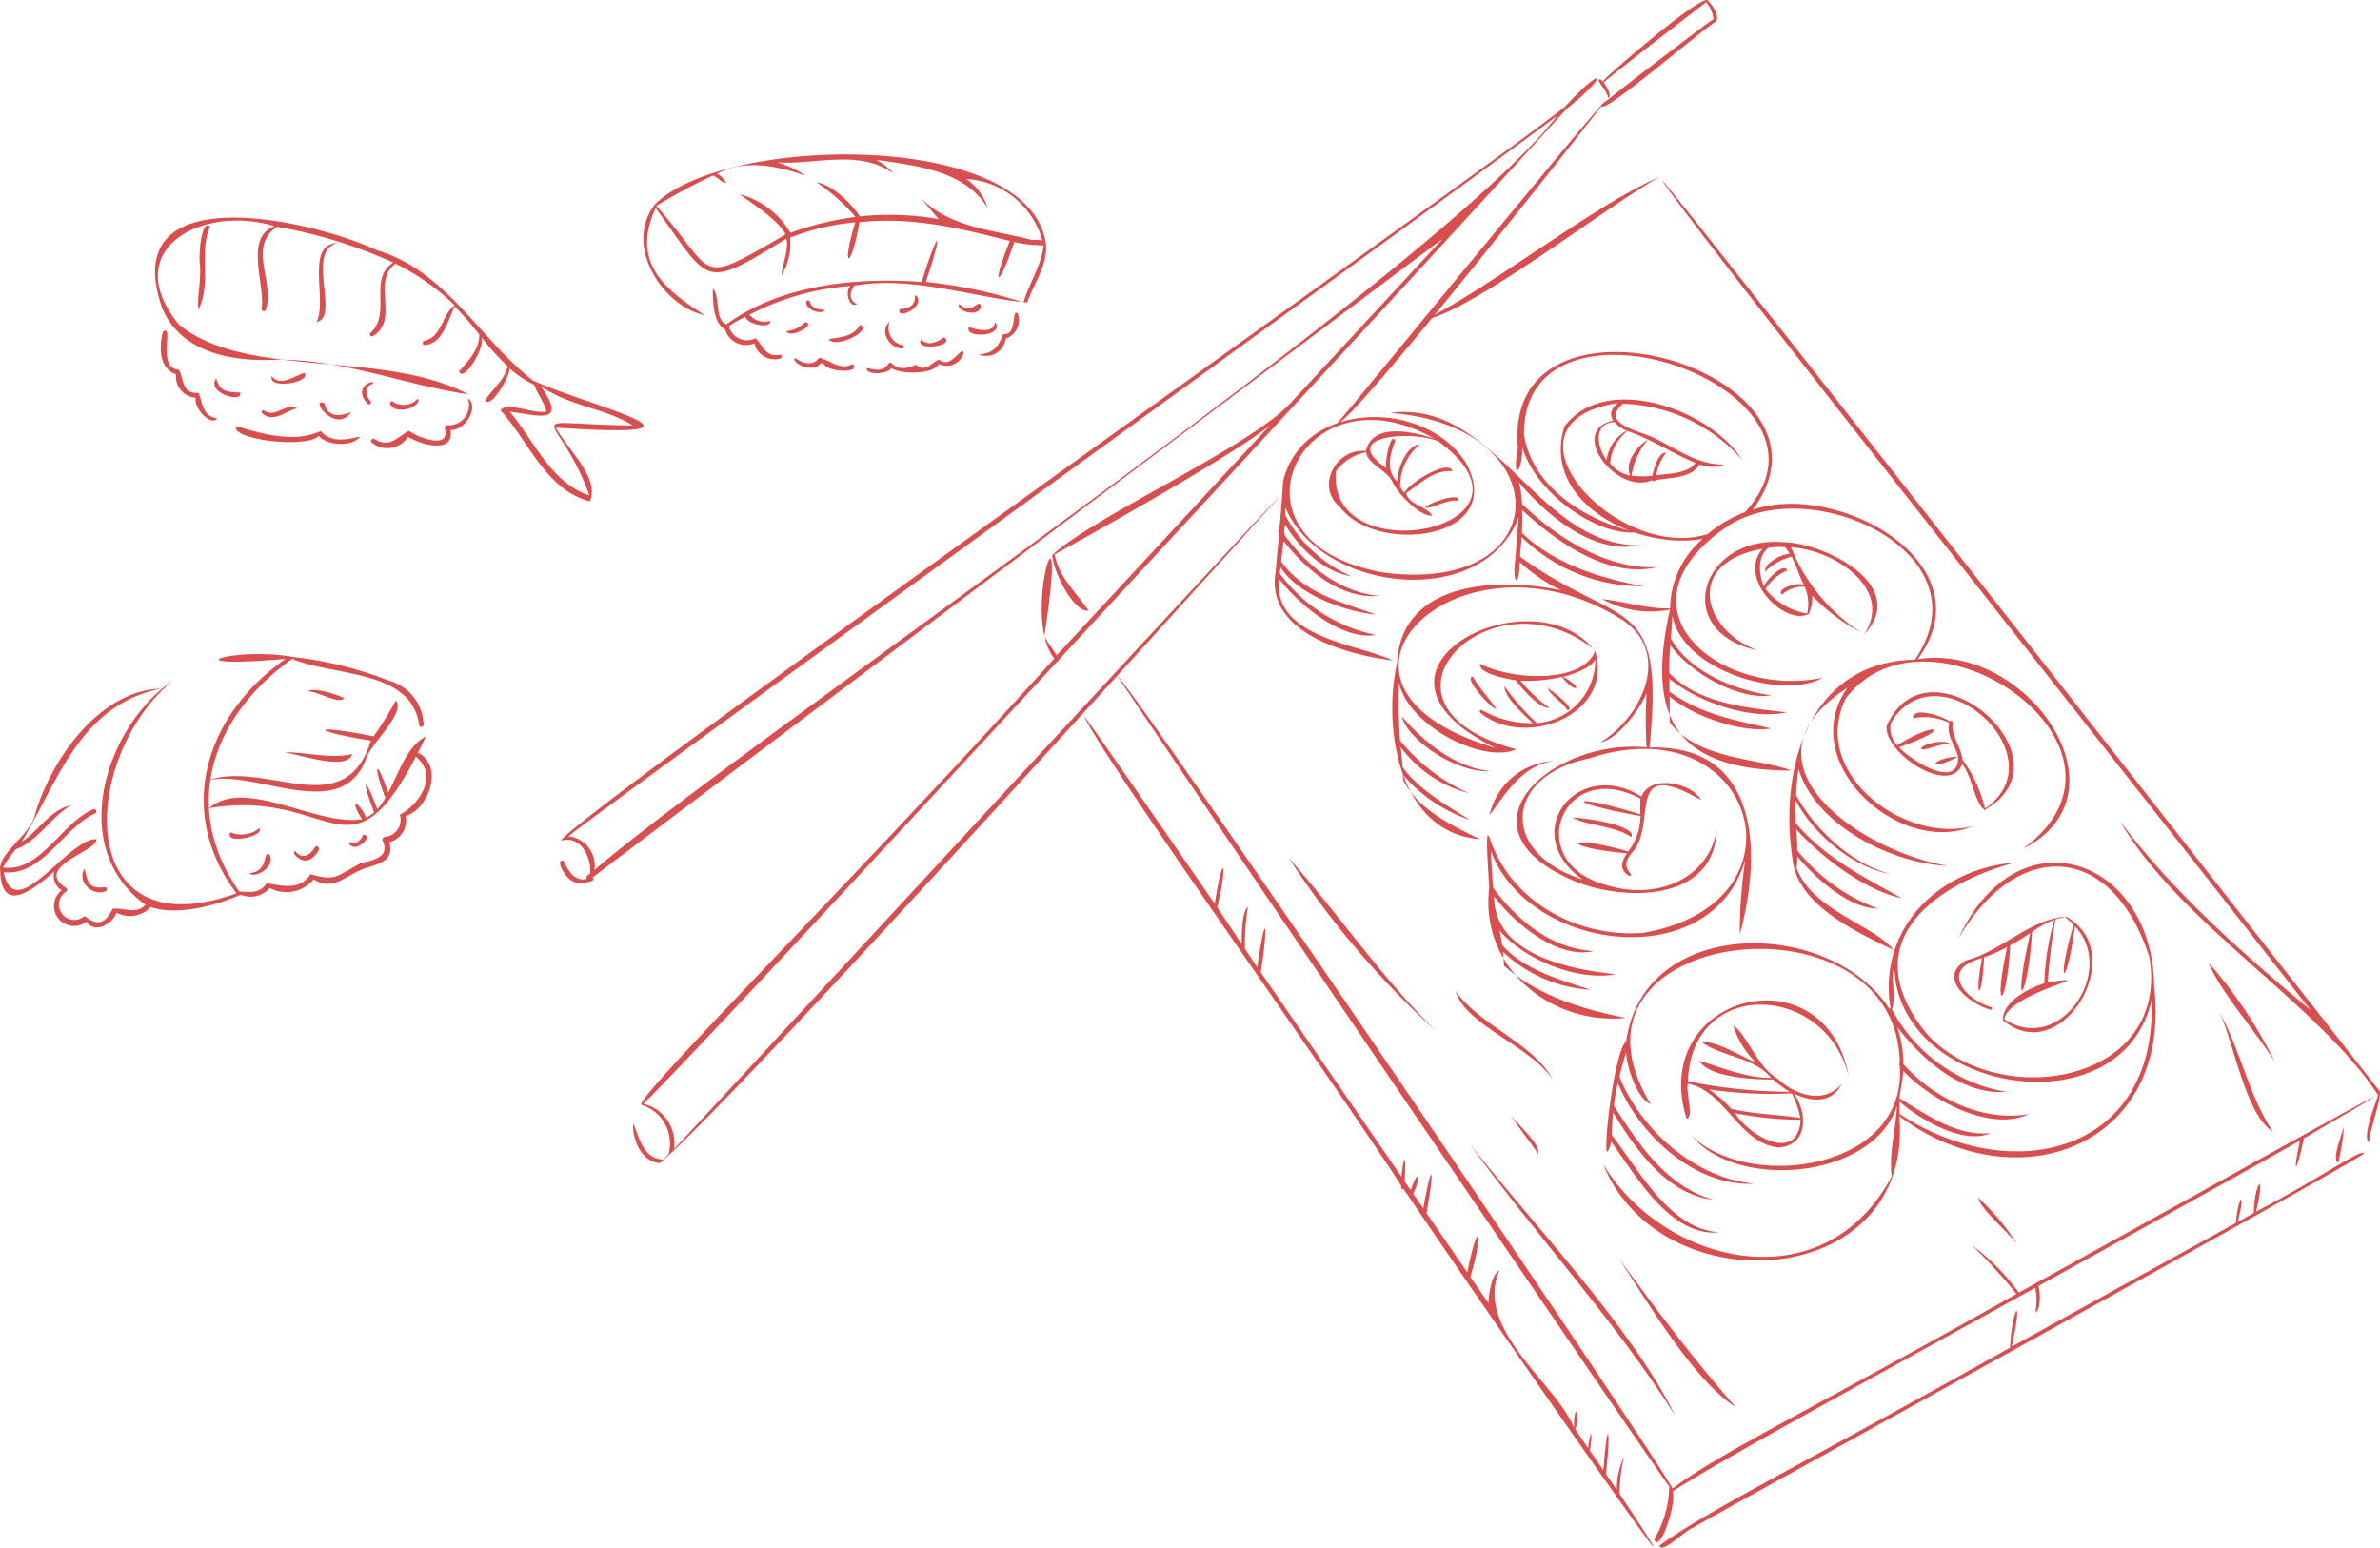 <svg xmlns="http://www.w3.org/2000/svg" width="716.3" height="465.747" viewBox="0 0 716.3 465.747">
  <g id="Layer_2" data-name="Layer 2" transform="translate(0.019 -0.052)">
    <g id="OBJECTS" transform="translate(-0.019 0.052)">
      <path id="Path_13490" data-name="Path 13490" d="M138.5,117.117c2.218-.333-.222-7.764.333-10.536,11.091,1.848,15.527,18.078,27.283,19.15,8.983-.518,8.836-10.24,4.732-16.155,5.139,2.44,11.35,3.105,14.344-3.031-5.028,6.211-13.863,3.7-19.372-1.553-5.989-3.327-9.353-13.531-13.272-15.934a25.879,25.879,0,0,0,6.765,11.091c-4.621-1.885-12.311-6.8-16.082-5.952,6.4,4.436,15.49,4.325,20.7,10.61-7.394,0-14.566-2.958-21.59-5.176,2.551,4.843,15.749,5.73,22.181,5.656a31.125,31.125,0,0,0,4.991,3.7,154.527,154.527,0,0,1-30.647-3.179c1.146-31.5,41.812-29.575,48.5-1.109C180.532,65.914,126.816,79.667,138.5,117.117Zm14.788-1.627a104.627,104.627,0,0,0,19.52,1.922c-.85,13.2-15.527,4.88-19.668-1.922Zm-7.837-7.172a128.465,128.465,0,0,0,24.7,1.146,30.017,30.017,0,0,1,2.588,7.394c-6.913-1.035-13.974-1.109-20.814-2.736a38.189,38.189,0,0,0-6.617-5.8Z" transform="translate(369.119 219.59)" fill="#d94e4e"/>
      <path id="Path_13491" data-name="Path 13491" d="M162.476,87.986C172.9,85.361,181.368,75.9,192.052,74.825c-.3.481-1.811.333-2.477.739a156.352,156.352,0,0,0-2.366,18.965c18.263-2.662-11.756,3.031-13.087,11.091,16.858,11.091,33.938-14.788,21.257-27.949-2.588,19.668-5.841,17.967-.407-.444-.554-.961-2.44-1.811-2.551-2.588,20.111,10.388-.85,46.359-18.743,31.276,0-5.287,6.913-9.279,12.5-11.091a75.862,75.862,0,0,1,3.031-19.15,28.763,28.763,0,0,0-6.728,3.7c-1.294,21.109-6.285,25.583-.555.333a67.483,67.483,0,0,1-6.026,3.7c-1.109,20-5.324,20.259-.887.481a47.472,47.472,0,0,1-6.987,3.142c-.555,13.346-3.105,13.124-.592.222-12.791,3.216-5.471,12.274,2.81,14.788a.407.407,0,0,1-.333.739C163.807,101.036,153.789,93.346,162.476,87.986Z" transform="translate(429.097 201.105)" fill="#d94e4e"/>
      <path id="Path_13492" data-name="Path 13492" d="M130.5,161.1c17.523,43.18,93.717,37.856,89.1-14.492,35.564,26.581,82.256,8.947,76.711-39h0c-.333-38.374-40.925-53.568-58.966-14.344C255.012,62.8,283.626,63.985,294.864,98.7c6.433,38.078-45.546,46.692-66.988,23.106-22.625-27.727,3.105-45.324,26.618-51.535-23.069,1.848-41.516,20-37.524,43.956h-.37C198.56,86.8,142.663,86.278,137.413,124.06c-4.288,3.7-8.207,44.585-4.51,30.241,7.653,10.5,17.856,28.651,32.57,27.283C150.5,180.549,141.48,163.1,133.051,152.23c0-2.218.259-4.473.444-6.691,6.8,11.091,16.266,24.7,30.13,26.211-14.011-3.993-22.366-16.562-29.908-28.281a62.161,62.161,0,0,1,1.183-6.876c6.4,15.675,23.4,31.387,41.147,30.315-17.634-1.516-34.122-15.934-40.666-32.2.628-2.514,1.294-4.991,2-7.394.222,5.139,3.7,14.381,7.394,15.638-32.5-53.531,74.456-65.509,74.973-12.274a.518.518,0,0,0,0,.739c2.292,31.387-45.028,37.856-62.515,21.22,13.789,16.451,54.6,12.754,61.664-9.094-.259,6.95-2.514,14.159-1.553,21.146C196.859,203.137,148.763,191.27,130.5,161.1Zm89.169-15.194v-3.7c6.4,5.656,19.594,13.124,27.394,9.5-10.462,1-19.224-5.656-27.394-10.462.259-2.773,1.072-5.545,1.072-8.318,8.8,9.242,26.507,18.485,37.893,13.05-13.937,2.44-28.725-4.732-37.819-15.083A33.977,33.977,0,0,0,219,119.808c7.616,9.871,19.557,20.481,32.755,19.483a48.245,48.245,0,0,1-34.381-24.843c1.442-3.7-.518-8.947.739-13.013.592,38.3,68.467,49.686,77.413,10.277,1.7,46.285-42.33,56.378-75.861,34.2Z" transform="translate(352.015 189.319)" fill="#d94e4e"/>
      <path id="Path_13493" data-name="Path 13493" d="M124.024,57.731c-1.959,9.242,1.22,8.244,1.331-.333,4.067,13.9,22.4,26.655,34.27,25.583-14.788-3.4-31.054-13.087-33.79-29.316C125.281,4.829,226.65,39.358,192.38,76.881A39.484,39.484,0,0,0,181.1,83.5c-27.616,8.651-65.768-33.531-27.024-39.446-2.366,1.959-2.44,3.7-1.368,5.287-14.011,3.031,1.146,22.625,11.645,17.93.222.407.924.407,1,0,3.993-.776,11.091-.518,13.235-4.7,2.218.628,5.878,1.22,7.394,0-8.91,0-14.788-5.434-22.477-8.651-4.362-1.738-14.492-4.1-7.837-9.649a49.945,49.945,0,0,1,35.786,16.858c-9.427-15.12-41.147-26.544-53.457-9.982-7.1,22.958,22.181,37.3,41.627,33.79a27.985,27.985,0,0,0-9.8,20.924c-6.58.259-15.342-2.4-20.444-2.773a30.278,30.278,0,0,0,20.37,3.142c-7.394,33.272,2.292,48.319,36.6,48.466-9.316-3.7-28.466-3.253-36.673-14.6v-7.727c7.394,6.285,22.44,11.091,30.536,9.612-11.091-2.44-21.257-4.362-30.61-11.091v-3.882c8.947,7.394,25.065,12.533,35.268,10.13-11.978-1.368-26.4-2.588-35.305-11.83a78.873,78.873,0,0,1,.3-8.355c6.285,8.614,20.814,16.6,30.352,15.083-11.091-1.627-24.547-7.061-30.2-17.154.185-2.292.37-4.584.481-6.876,3.105,17.043,33.679,25.4,45.213,18.743-31.165,6.359-63.772-21-29.353-45.1,24.7-17.486,79.446,7.135,57.117,39.668-32.976.592-41.294,34.529-36.525,61.923,2.847,12.68,19.224,20.111,30.093,25.435-5.619-7.394-24.658-11.978-29.169-24.732a20.74,20.74,0,0,0,.222-3.4c5.841,6.913,15.638,15.6,24.252,15.675a55.9,55.9,0,0,1-24.289-17.56,40.276,40.276,0,0,0-.333-6.322c8.022,8.8,20.961,18.484,31.793,20.74-11.46-6.322-23.4-12.385-31.9-22.662,0-2.255-.185-4.473,0-6.728,5.545,10.5,17.634,20.37,28.836,22.181-11.941-2.847-23.143-13.568-28.725-23.808a70.243,70.243,0,0,1,.739-7.874c5.324,17.634,29.169,28.614,44.88,29.169-26.1-4.325-65.213-30.943-30.167-53.605-15.823,22.181,15.6,51.2,37.967,41.553-20.518,5.73-49.575-15.786-38.448-38.374,25.176-32.9,94.678,15.157,53.2,45.361,33.272-16.636,1.294-62.441-31.609-57.117,21.368-28.8-24.215-53.864-49.649-44.954C226.1,34.33,118.886,3.535,124.024,57.731ZM156.742,52.7v-.3c7.394,2.477,13.568,6.765,20.7,9.686-2.292,3.327-8.318,3.179-11.793,3.7a14.493,14.493,0,0,1,2.958-6.728c-2.144-.481-3.7,4.658-4.141,6.876a27.614,27.614,0,0,1-6.285,0,22.182,22.182,0,0,1,4.954-10.869c-3.364,2-7.024,6.839-5.361,10.832a9.944,9.944,0,0,1-5.989-3.7,13.346,13.346,0,0,1,4.954-9.5Zm-3.7-2.921a11.646,11.646,0,0,0,3.7,2.625,11.571,11.571,0,0,0-6.026,8.8c-2.884-3.771-4.178-11.017,2.255-11.423Z" transform="translate(332.834 77.235)" fill="#d94e4e"/>
      <path id="Path_13494" data-name="Path 13494" d="M140.8,62c-9.908,1.035-15.49,11.091-19.557,16.34A20.888,20.888,0,0,1,140.8,62Z" transform="translate(327.042 167.016)" fill="#d94e4e"/>
      <path id="Path_13495" data-name="Path 13495" d="M154.636,76.837c-16.747-6.174-22.181-26.4,1.442-30.573-7.727,8.762,6.617,23.327,13.937,19.594a12.791,12.791,0,0,0,1.035-5.471,55.453,55.453,0,0,0,14.788,11.091,54.381,54.381,0,0,1-21.183-25.693c13.679.924,31.017,12.939,21.923,26.322C200.663,57.317,174.71,44.452,162.4,44.267,137.3,42.2,128.462,71.291,154.636,76.837Zm3.475-30.906a28.911,28.911,0,0,1,4.7-.222,19.329,19.329,0,0,1,1.479,2.07c-2.7,0-7.948,3.142-7.394,5.361a16.377,16.377,0,0,1,7.948-4.51c1.442,2.736,2.255,5.767,3.7,8.5-1.811-1-8.614,1.146-6.617,2.958a9.131,9.131,0,0,1,6.839-2.4,12.977,12.977,0,0,1,.739,8.059A19.926,19.926,0,0,1,157,58.352a13.716,13.716,0,0,1,6.47-5.545c-.665-2.662-6.248,2.662-6.95,4.732-1.775-3.623-1.885-9.575,1.516-11.682Z" transform="translate(374.386 118.907)" fill="#d94e4e"/>
      <path id="Path_13496" data-name="Path 13496" d="M106.288,54.4c-.333,4.954-.628,9.871-1.183,14.788-.518,0-.37.628,0,1-.37,3.7-.776,7.727-1.072,11.571-3.142,18.189,21.109,24.843,35.231,26.618-9.464-4.806-36.3-6.691-34.122-24.437,6.507,8.244,19.187,18.485,29.058,16.747A47.653,47.653,0,0,1,105.29,82.2l.222-1.885c5.324,8.54,20.111,13.494,28.688,14.233-10.351-3.7-21.812-6.433-28.5-16.008.259-2.033.481-4.067.739-6.1,6.876,8.762,17.191,17.56,28.836,16.488-11.46-.887-21.886-8.946-28.651-18.485a11.728,11.728,0,0,1,.259-2.994c4.51,7.394,11.46,14.159,20.037,15.638A41.035,41.035,0,0,1,106.953,64.68V62.314c10.832,25.546,59.372,31.165,70.241,2.958-.333,3.7-.665,7.653-.924,11.46a.518.518,0,0,0,0,.7c-1.183,6.47.813,10.758,1.294,1.331a48.06,48.06,0,0,0,12.57,8.54c-18.485-3.956-48.06-3.105-49.5,21.442-4.51,20.111.481,51.535,24.88,53.42-8.54-4.214-18.669-8.91-23.143-17.93V142.8a46.063,46.063,0,0,0,20.037,13.531c-6.322-4.1-15.157-8.836-20.148-15.86q-.222-2.995-.555-5.989a37.191,37.191,0,0,0,20.555,13.863,56.23,56.23,0,0,1-20.777-15.9A161.516,161.516,0,0,1,141.15,115c2.81,13.124,25.4,24.584,35.342,20.111-49.538-13.2-7.394-55.047,23.549-29.871a1.885,1.885,0,0,1,0,.628c-3.919,9.316-24.7,8.577-34.492,3.475-.665,2.773,7.394,4.51,10.684,4.954,2.44,2.994,6.913,8.429,10.24,8.355a41.887,41.887,0,0,1-8.725-8.207,43.956,43.956,0,0,0,12.422-1.146c4.1,5.324,7.061,3.7.407,0,1.959-.481,8.244-2.4,9.686-5.25a19.15,19.15,0,0,1-17.6,19.187,76.01,76.01,0,0,1-9.76-11.091c0,3.29,5.656,8.392,8.54,11.091a29.575,29.575,0,0,1-15.305-3.919c-.481-.259-.924.518-.481.813,13.568,11.091,40.37.37,34.529-18.485-18.078-24.252-78.485,5.25-29.982,29.058-63.18-18.485-11.091-69.391,38.041-38.633,15.231,9.982,6.063,29.206-6.433,36.969,5.065-1,11.386-9.168,13.863-14.788a140.447,140.447,0,0,0,0,16.266c-28.91-2.773-59.668,24.991-20.7,40.666,14.788,5.619,41,5.693,41.775-15.638-2.551,14.788-18.484,21.257-33.494,16.3-25.1-6.8-13.05-38.485,10.573-25.878a40.4,40.4,0,0,0,0,4.732c-21.775-6.8-23.771-3.7,0,.481a17.006,17.006,0,0,1-3.7,10.684c-19.3-5.582-20.777-1.22-.37.555-1.627,2.4-2.4,5.028.739,6.8.333,0,.628-.3.444-.555-2.218-2.7-1.442-4.1.407-6.507,7.911-8.614-2.7-29.243,20.74-15.749-2.4-4.88-15.194-8.133-17.93-1.072-19.483-12.089-37.3,11.091-17.745,24.954-25.176-8.022-23.512-31.313,2.033-36.451,50.019-16.488,67.764,43.7,16.119,52.533-19.594,1.442-39.446-9.205-45.953-28.1-1.922-6.137-.333,12.015-.3,14.6-2.847,24.326,19.039,41.368,41.11,39.076-13.272-2.662-26.322-6.58-36.71-15.749a26.178,26.178,0,0,0-.3-4.178,42.145,42.145,0,0,0,26.359,11.46c-8.17-2.736-19.963-5.841-26.655-13.568a22.185,22.185,0,0,0-.739-4.288c7.985,9.205,23.882,15.305,35.047,13.2-14.085-1.516-36.673-5.952-36.636-23.438,6.728,8.725,19.3,18.928,30.019,16.451-12.791-.739-22.884-9.094-30.278-19-.333-3.7-.555-7.394-.7-11.091,11.386,30.462,66.544,37.413,76.563,2.551a148.982,148.982,0,0,0-1.664,22.551c6.47-23.512,6.581-57.3-27.172-56.267,4.658-46.951-7.985-35.084-38.965-57.45,0-1.959.407-3.919.518-5.878a51.757,51.757,0,0,0,36.6,14.788c-13.309-2.477-26.766-6.765-36.525-16.008,0-2.329.222-4.658,0-6.987,10.314,9.575,25.878,20.777,40.666,17.228-14.788.813-29.982-8.651-40.666-19.039a28.984,28.984,0,0,0-.887-6.4c8.54,10.056,22.551,21.886,36.562,18.854-31.091.555-43.55-44.141-75.454-39.816,50.906,3.7,50.574,54.788-1.738,48.06-51.2-8.762-25.176-63.365,15.157-40.3-6.876-2.292-18.706-4.806-20.629,3.7-9.057-.924-15.231,10.795-7.8,16.858,11.091,14.788,51.128,9.686,37.634-13.752C148.285,29.449,112.24,30.188,106.288,54.4Zm46.84-11.9c35.675,26.433-34.085,39.964-30.906,8.8a15.342,15.342,0,0,1,9.02-5.619c.518,3.7,6.248,5.324,7.911,8.873s7.985,10.351,12.052,10.277c-1.775-2.958-6.95-3.142-7.911-6.839,4.4-2.773,8.133-7.1,13.9-6.544-.739-3.7-11.978,2.81-14.048,5.952-.222,0-.3,0-.259.259l-.222.259c-.407-.592-.776-1.22-1.146-1.848a16.34,16.34,0,0,1,5.878-12.68c-3.7,0-6.691,7.135-6.8,11.091-3.475-3.327-2.107-8.244-.555-12.2-1.368-3.142-3.327,6.691-2.625,8.244C122.48,40.392,145.734,39.135,153.128,42.5Z" transform="translate(279.886 90.397)" fill="#d94e4e"/>
      <path id="Path_13497" data-name="Path 13497" d="M153.6,66.539c-.961,7.948,18.928,21.331,22.7,11.5,3.068,3.7,3.7,11.46,6.728,13.789C210.611,76.373,165.878,38.332,153.6,66.539Zm1.294-1C168.984,42.25,205.8,75.892,183.18,91.419a41,41,0,0,0-6.8-14.788c-.333-3.7-3.7-7.727-2.847-11.091,0-.518-.739-.776-.924-.3-2.107-1.664-11.276-4.658-11.091-1a16.9,16.9,0,0,1,10.906,1.368c-.961,3.7,1.738,6.581,2.662,10.167-8.429.37-9.649,5.1,0,0,.3,10.093-13.715,1.516-17.782-2.81,16.969-5.915,11.091-8.059-.518-.592a7.394,7.394,0,0,1-1.885-6.839Z" transform="translate(414.235 151.94)" fill="#d94e4e"/>
      <path id="Path_13498" data-name="Path 13498" d="M128,66.61c3.7,0,19.446,2.4,17.708,5.841C140.569,69.013,132.436,69.087,128,66.61Z" transform="translate(345.273 179.448)" fill="#d94e4e"/>
      <path id="Path_13499" data-name="Path 13499" d="M126,56.07c1.294.887,8.614,6.322,5.878,6.691C130.621,60.432,126.333,57.992,126,56.07Z" transform="translate(339.879 151.023)" fill="#d94e4e"/>
      <path id="Path_13500" data-name="Path 13500" d="M120.419,55.14c1.738,3.438,5.73,7.394,7.024,9.834C125.447,64.382,117.276,55.177,120.419,55.14Z" transform="translate(322.909 148.515)" fill="#d94e4e"/>
      <path id="Path_13501" data-name="Path 13501" d="M156.41,62.2c1.922-1.7,7.837-2.551,8.983-.776C163.139,60.023,156.041,64.163,156.41,62.2Z" transform="translate(421.855 162.819)" fill="#d94e4e"/>
      <path id="Path_13502" data-name="Path 13502" d="M116,43.672c1.109-1.553,11.091-4.806,9.8-2.107C122.322,41.159,118.218,44.079,116,43.672Z" transform="translate(312.91 109.113)" fill="#d94e4e"/>
      <path id="Path_13503" data-name="Path 13503" d="M114.08,58.35c6.876,8.022,16.266,15.453,26.618,16.562C131.049,75.541,116.224,66.077,114.08,58.35Z" transform="translate(307.732 157.172)" fill="#d94e4e"/>
      <path id="Path_13504" data-name="Path 13504" d="M135.27,14.68C143.144,23.4,342.3,277.6,351.391,289.064c.37,2.662-2.847,10.832-3.327,15.453-2-2.033,1.664-10.647,2.773-14.344-17.449-26.95-60.518-52.385-77.635-82.4,15.49,20.887,36.747,39.7,57.339,56.858C278.155,197.492,139.189,22.443,135.27,14.68Z" transform="translate(364.879 39.398)" fill="#d94e4e"/>
      <path id="Path_13505" data-name="Path 13505" d="M135.06,212.115c14.788-10.795,46.359-26.248,105.584-59.594.555-12.2,4.214-17.043.518-.3L308.593,115c.628-8.059,3.216-10.573.591-.333l4.843-2.7c0-8.836,3.882-13.679.665-.37,19.372-10.093,31.572-19.039,32.533-17.523-2.366,2.588-199,110.648-201.888,112.571C142.491,207.753,136.058,214.7,135.06,212.115Z" transform="translate(364.313 253.059)" fill="#d94e4e"/>
      <path id="Path_13506" data-name="Path 13506" d="M90.89,55C99.171,63.429,252.3,288.5,258.175,299.846c14.788-11.091,45.028-25.546,103.513-58.559A151.012,151.012,0,0,0,348.158,226.5a67.542,67.542,0,0,1,14.27,14.381c55.454-30.536,148.431-82.7,85.768-46.433-1.959,9.538-3.7,12.569-1.183.7-19.668,11.091-49.243,27.431-78.744,43.771.7,1.922.739,7.394-.924,7.911a17.377,17.377,0,0,0,0-7.394c-61.96,34.27-91.905,50.426-109.207,61.295,1.553,2.588-3.7,19.15-5.471,14.418a32.866,32.866,0,0,0,4.547-15.9C248.9,288.09,98.136,66.091,90.89,55Z" transform="translate(245.191 148.137)" fill="#d94e4e"/>
      <path id="Path_13507" data-name="Path 13507" d="M88.23,58.34c2.477,3.142,18.226,25.878,39.335,56.489,2.588-16.562,3.993-11.793.739,1.072l7.394,11.091c0-3.29,0-9.649,1.885-11.276a69.5,69.5,0,0,0-.924,12.68l3.7,5.508c2.736-18.485,3.29-12.385,1.072,1.59,13.42,19.446,28.023,40.666,42.33,61.479,1.109-9.057,1.331-4.51.961,1.4l1.848,2.662c2.366-7.061,3.142-3.7.739,1.072l3.031,4.436c2.884-16.045,3.364-11.312.961,1.4L203.61,225.81c3.327-17.154,4.917-11.793.887,1.331l5.471,7.911c0-2.773,1.146-9.168,3.253-9.8-7.616,17.634,17.154,34.085,22.477,47.246,0-8.54,2-3.7.37.555l3.882,5.619c.924-6.95,1.4-4.214.518.739l4.067,5.915c1.294-16.858,2.329-12.237.776,1.146l3.29,4.769a22.957,22.957,0,0,1,2.218-10.093,48.287,48.287,0,0,0-1.4,11.276c35.047,52.718-28.429-37.819-65.029-91.757-.7.259-.776-.518-.7-1.035C162.057,166.29,94.108,71.427,88.23,58.34Z" transform="translate(238.017 157.145)" fill="#d94e4e"/>
      <path id="Path_13508" data-name="Path 13508" d="M108.78,105.9c4.7-5.213,76.193-92.94,81.332-97.746C186.969,12.327,113.29,106.266,108.78,105.9Z" transform="translate(293.438 21.787)" fill="#d94e4e"/>
      <path id="Path_13509" data-name="Path 13509" d="M115.84,57.731c19.372-9.279,51.757-35.084,71.276-43.291C172.292,22.388,131.552,54.514,115.84,57.731Z" transform="translate(312.479 38.751)" fill="#d94e4e"/>
      <path id="Path_13510" data-name="Path 13510" d="M45.825,235.888c5.878-1.811,9.168,4.769,8.836,9.8-.7.592-1.442.85-1.035,1.664-3.7.924-5.693-2.625-7.024-5.508-2.884-.407,1.035,5.656,2.662,6.1,1.109,1.331,7.911.3,6.063-.961C70.114,235.555,273.628,82.8,311.189,54.739c-12.9,13.937-28.392,30.684-45.25,48.836-11.46,13.272-59.52,34.455-72.2,46.322.222,5.1,6.544,17.412,10.906,16.71-3.7-5.508-8.873-9.908-10.2-16.932,13.05-7.1,54.677-30.5,64.77-38.817l-64.178,69.206c-1.22-2.033-2.662-3.7-3.7-5.8,7.69-50.019-7.394-5.989,2.994,6.765C131.667,250.343,66.823,314.447,70.151,315.371a12.163,12.163,0,0,1,8.1,14.788l-1.553,1.627c-6.359,0-7.579-7.727-9.094-10.869-.37,4.732,2.551,11.756,8.059,11.941C99.1,313.19,257.953,136.922,262.722,131.635,257.879,136.108,107.267,299.29,79.873,328.68a12.126,12.126,0,0,0-9.205-13.642c9.057-8.651,65.1-68.8,124.549-133.089a.481.481,0,0,0,.518-.555C252.075,120.47,306.641,61.653,348.527,15.589c12.976-10.24,11.534-13.752-.444-.7C327.307,31.856,50.409,227.644,45.825,235.888Zm2.292-1.331c6.433-5.841,259.338-188.32,297.527-216.823C309.636,64.684,99.985,206.83,55.917,244.686a8.8,8.8,0,0,0-7.8-10.13Z" transform="translate(122.971 17.158)" fill="#d94e4e"/>
      <path id="Path_13511" data-name="Path 13511" d="M130.161,24.444c.776,1.627,2.7,3.4,2.773,5.213,1.368-.924-.555-3.7-1.331-4.806,6.063-5.028,24.88-19.52,30.869-24.141a10.277,10.277,0,0,1,2.218,5.065c-2.144,1.331-32.829,24.843-33.716,25.878-1.257,4.7,32.274-24.474,34.307-24.954,1.516-1.627-.887-5.028-2.218-6.359-.628-3.216-29.39,21.479-31.83,24.289C131.049,23.89,129.939,23.594,130.161,24.444Z" transform="translate(351.023 -0.052)" fill="#d94e4e"/>
      <path id="Path_13512" data-name="Path 13512" d="M119.59,93.12c20.37,25.878,48.577,54.973,62.034,82.034C163.472,146.355,138.888,119.959,119.59,93.12Z" transform="translate(322.592 250.943)" fill="#d94e4e"/>
      <path id="Path_13513" data-name="Path 13513" d="M131.81,102.54c11.091,15.231,22.514,30.426,35.047,44.622C154.287,139.176,140.535,115.923,131.81,102.54Z" transform="translate(355.548 276.348)" fill="#d94e4e"/>
      <path id="Path_13514" data-name="Path 13514" d="M179.8,78.44a138.82,138.82,0,0,1,19.963,29.908C193.922,98.995,182.831,86.536,179.8,78.44Z" transform="translate(484.973 211.353)" fill="#d94e4e"/>
      <path id="Path_13515" data-name="Path 13515" d="M180.71,82.55c6.4,11.423,8.577,24.732,16.008,35.675C188.437,113.123,185.035,91.94,180.71,82.55Z" transform="translate(487.427 222.437)" fill="#d94e4e"/>
      <path id="Path_13516" data-name="Path 13516" d="M161,97.54a63.515,63.515,0,0,1,11.756,14.011C169.281,107.078,162.22,101.459,161,97.54Z" transform="translate(434.271 262.864)" fill="#d94e4e"/>
      <path id="Path_13517" data-name="Path 13517" d="M118.48,80.75c7.727,10.573,23.7,15.86,29.353,26.729C140.809,96.905,121.77,91.286,118.48,80.75Z" transform="translate(319.598 217.583)" fill="#d94e4e"/>
      <path id="Path_13518" data-name="Path 13518" d="M104.91,69.91c15.157,17.08,27.986,36.119,44.363,52.126A264.771,264.771,0,0,1,104.91,69.91Z" transform="translate(283.001 188.348)" fill="#d94e4e"/>
      <path id="Path_13519" data-name="Path 13519" d="M123,90.86c2.366,3.142,8.8,8.5,8.207,11.571C128.656,98.771,125.033,94.187,123,90.86Z" transform="translate(331.788 244.848)" fill="#d94e4e"/>
      <path id="Path_13520" data-name="Path 13520" d="M192.585,91.72a65.442,65.442,0,0,1-1.738,11.091C188.778,101.665,191.92,94.53,192.585,91.72Z" transform="translate(512.89 247.168)" fill="#d94e4e"/>
      <path id="Path_13521" data-name="Path 13521" d="M14.732,44.952c5.693,13.568,21.035,16.192,34.2,15.6C68.6,60.146,88.781,68.427,106.9,70.941c-26.285-13.752-66.618-4.251-87.136-21-18.485-22.773,7.394-36.23,28.8-29.575-9.316,3.29-2.625,18-3.919,24.88a.66.66,0,0,0,1.257.3c2.921-8.133-5.619-19.113,3.438-25.028A144.993,144.993,0,0,1,84.308,31.311c-7.69,4.806-.407,15.379-6.839,21.109-.444.481,0,1.331.628,1.035,8.281-4.658-.518-16.525,6.876-21.812a68.8,68.8,0,0,1,17.819,12.532c-3.919,2.588-3.7,9.612-9.242,10.684a.665.665,0,0,0,.407,1.257c5.4-.518,6.913-7.911,8.836-11.608a86.659,86.659,0,0,1,7.394,8.466c0,4.547-3.216,7.8-6.1,11.091,1.368,3.7,8.244-7.8,6.691-10.388a75.27,75.27,0,0,0,7.948,8.836c-.924,4.251-4.658,6.8-6.8,10.314,1.812,2.514,7.394-7.1,7.394-9.649a32.607,32.607,0,0,0,7.394,4.917c.924,2.7,2.994,5.139,3.7,8.022-3.919.887-11.978-3.179-13.826-.333,8.429,9.168,13.642,24.03,26.876,27.357,3.179-6.913-6.839-15.749-10.24-22.181,54.566,3.7,10.462-6.211-6.95-14.2C110.113,54.157,100.39,33.9,79.391,27.577,59.428,18.3.758,4.989,14.732,44.952ZM128.671,68.39c8.1,6.063,19.187,6.58,27.69,11.941-35.934-.481-22.736-5.767-13.05,21.035-11.5-3.7-16.636-16.451-23.956-25.213C128.338,77.374,136.8,80.258,128.671,68.39Z" transform="translate(34.062 47.722)" fill="#d94e4e"/>
      <path id="Path_13522" data-name="Path 13522" d="M25.75,43.638c3.438-6.617-3.7-23.7,6.544-23.808C22.09,21.863,33.033,42.27,25.75,43.638Z" transform="translate(69.515 53.287)" fill="#d94e4e"/>
      <path id="Path_13523" data-name="Path 13523" d="M16.607,29.541c-.3-2.218.444-13.235,3.105-10.795C16.2,26.768,20.3,35.973,16.2,43.737,15.719,39.818,17.235,34.273,16.607,29.541Z" transform="translate(43.5 49.418)" fill="#d94e4e"/>
      <path id="Path_13524" data-name="Path 13524" d="M31.133,44.643c4.7,3.031,7.061-.628,10.462-2.4,2.662,2.033,12.68,5.841,10.795-.813a.868.868,0,0,1,.85-.887A5.989,5.989,0,0,0,59.3,32.48c3.475,2.218-.37,9.686-5.213,9.538,1.368,7.061-8.5,4.7-12.754,2.033a7.394,7.394,0,0,1-11.091,1.59C29.987,45.234,30.578,44.384,31.133,44.643Z" transform="translate(81.47 87.403)" fill="#d94e4e"/>
      <path id="Path_13525" data-name="Path 13525" d="M19.258,34.73c8.207,2.551,17.782,5.139,25.509,1.516,3.179,3.7,7.69,2.551,11.9,1.664-2.107,3.031-9.612,2.958-12.533-.185C40.737,41.532,17.52,38.944,19.258,34.73Z" transform="translate(51.755 93.471)" fill="#d94e4e"/>
      <path id="Path_13526" data-name="Path 13526" d="M13.743,27.282c3.512-2.551-2.07,11.091,4.769,11.46,1.516,2.773.924,7.394,5.915,6.95,1.368,2.958,1,6.987,5.656,7.69-1.811,2.551-7.1-2.958-6.507-6.211a6.433,6.433,0,0,1-5.915-7.061C12.487,38.372,12.524,31.866,13.743,27.282Z" transform="translate(35.31 72.527)" fill="#d94e4e"/>
      <path id="Path_13527" data-name="Path 13527" d="M32.736,33.5a5.767,5.767,0,0,0,7.394-1c1.331,2.329-6.359,5.1-8.207,1.885a.6.6,0,1,1,.813-.887Z" transform="translate(85.635 87.457)" fill="#d94e4e"/>
      <path id="Path_13528" data-name="Path 13528" d="M29.617,33.511c0-1.368,3.031-3.179,3.327-1.922-2.921.7-2.551,3.7-.739,5.434C31.983,39.833,28.656,34.916,29.617,33.511Z" transform="translate(79.474 83.858)" fill="#d94e4e"/>
      <path id="Path_13529" data-name="Path 13529" d="M27.5,33.062c.924,4.769,5.545,3.7,8.022,2.625C30.865,42.674,22.583,30.992,27.5,33.062Z" transform="translate(70.167 88.3)" fill="#d94e4e"/>
      <path id="Path_13530" data-name="Path 13530" d="M21.961,34.219c3.7,2.514,6.47-2.514,10.019-.592-3.179.481-7.1,4.732-10.573,1.4C21.036,34.7,21.517,34,21.961,34.219Z" transform="translate(57.444 89.287)" fill="#d94e4e"/>
      <path id="Path_13531" data-name="Path 13531" d="M18.022,30.85c.961,3.7,2.736,4.177,7.172,4.288C26.266,38.5,14.732,35.286,18.022,30.85Z" transform="translate(47.076 83.007)" fill="#d94e4e"/>
      <path id="Path_13532" data-name="Path 13532" d="M22.179,31.408c2.773,3.364,6.8-.259,9.871-1C34.083,33.368,20.848,35.475,22.179,31.408Z" transform="translate(59.629 81.821)" fill="#d94e4e"/>
      <path id="Path_13533" data-name="Path 13533" d="M173.509,39.592C168.925,5.1,76.466,6.616,55.763,27.725c-9.5,12.5,2.625,30.758,15.083,33.272C58.351,53.086,48.665,44.8,56.059,28.76c16.6,22.773,13.826,24.88,39.335,9.205.85,3.7-1.479,8.133-1.4,11.091A19.335,19.335,0,0,0,96.54,37.67a70.241,70.241,0,0,1,19.594-4.621c-4.51,14.788-1.072,14.085,1.22,0,15.564-1.811,30.389,1.811,45.287,5.619-5.952,14.788-3.179,14.159,1.331.3a38.632,38.632,0,0,0,8.873,1c-.776,6.248-4.325,11.276-6.1,17.191a141.7,141.7,0,0,0-29.39-6.174c5.582-16.34,3.882-16.636-1.22,0-20.037-1.4-42.219.776-58.818,12.791-3.7-1.627-1.627-8.133-4.067-10.832,0,3.475,0,10.536,3.7,12.311a6.507,6.507,0,0,0,8.8,4.214,6.285,6.285,0,0,0,7.8,4.584c.591-.185.555-1.183,0-1.146-4.4.924-5.213-2.773-7.394-4.991a5.619,5.619,0,0,1-7.985-3.327.518.518,0,0,0,0-.37,39.3,39.3,0,0,1,4.88-2.736c.665,2.477,8.059,3.7,7.394,1.22A5.693,5.693,0,0,1,84.3,60.849,78.522,78.522,0,0,1,114.691,52.2c-1.885,1.775-.259,6.913,1.959,5.434-2.551-1.072-2.218-3.7-.776-5.545,17.412-3.031,36.3,3.7,52.015,5.1C169.775,51.644,174.175,45.692,173.509,39.592Zm-4.177-1.22c-12.828-3.327-25.361-3.7-34.529-13.679,1.811,1.885,4.436,5.028,6.4,7.394a84.511,84.511,0,0,0-23.66-.813c-2.884-4.214-8.281-9.5-13.087-10.277a59.705,59.705,0,0,1,11.756,10.425,94.087,94.087,0,0,0-19.594,4.769A25.139,25.139,0,0,0,81.382,24.62C85.3,27.651,91.623,31.274,95.024,36.3a1.109,1.109,0,0,0,0,.481C67.741,52.531,74.839,49.093,56.28,28.095A174.344,174.344,0,0,1,73.212,19c1.331.222,3.142,2.551,4.03,2.107a6.137,6.137,0,0,0-2.736-2.662c8.577-4.621,18.743-2.218,26.655.592a28.281,28.281,0,0,0-8.466-3.993c11.941.628,24.7-4.067,35.047,3.364a18.485,18.485,0,0,0-5.324-4.178c12.089,1.775,26.766,3.216,33.568,14.566a16.3,16.3,0,0,0-6.433-8.8,25.4,25.4,0,0,1,22.884,18.485,17.191,17.191,0,0,0-3.105-.111Z" transform="translate(141.277 33.858)" fill="#d94e4e"/>
      <path id="Path_13534" data-name="Path 13534" d="M82.208,31.065C78.142,33.173,75.3,29.7,72.116,29.18c-2.107,2.81-5.1,1.553-7.394,0-.813,1.959,5.545,4.362,7.394,2.107.924-.813.592-.518,1.59,0C74.963,33.468,84.87,33.949,82.208,31.065Z" transform="translate(174.426 78.503)" fill="#d94e4e"/>
      <path id="Path_13535" data-name="Path 13535" d="M99.745,29.123c-.739-2.366-3.7,5.139-7.394,2.033-2.292.7-3.993,4.141-6.987,1.516-2.588,1.109-4.991,1.811-7.394-.481a.665.665,0,0,0-.924.222c-1.479,2.551-4.177,1.775-6.47,1.257-.592,2.107,6.137,2.07,7.394,0,2.477,1.922,12.569,2.07,14.27-1.183a5.361,5.361,0,0,0,7.5-3.364Z" transform="translate(190.309 77.082)" fill="#d94e4e"/>
      <path id="Path_13536" data-name="Path 13536" d="M91.379,25.689c-2-1.479,0,6.8-4.325,6.248-1.516,3.7-2.847,5.8-7.394,6.137a5.952,5.952,0,0,0,8.133-4.806,5.8,5.8,0,0,0,3.586-7.579Z" transform="translate(214.905 68.611)" fill="#d94e4e"/>
      <path id="Path_13537" data-name="Path 13537" d="M69.619,26.28A8.5,8.5,0,0,1,64,28.942C64.924,31.567,73.427,26.8,69.619,26.28Z" transform="translate(172.671 70.682)" fill="#d94e4e"/>
      <path id="Path_13538" data-name="Path 13538" d="M76.9,26.49c-2.144,3.956-6.691,3.7-9.464,4.362C69.732,33.847,80.86,28.08,76.9,26.49Z" transform="translate(181.948 71.249)" fill="#d94e4e"/>
      <path id="Path_13539" data-name="Path 13539" d="M77.353,33.274A5.213,5.213,0,0,1,73.4,26.25c-3.29,2.773,0,8.059,3.7,8.022A.518.518,0,0,0,77.353,33.274Z" transform="translate(194.365 70.601)" fill="#d94e4e"/>
      <path id="Path_13540" data-name="Path 13540" d="M82.077,27.51c-2.07,1.4-4.732,2.81-6.913.665C72.908,31.872,85.885,30.172,82.077,27.51Z" transform="translate(202.063 74)" fill="#d94e4e"/>
      <path id="Path_13541" data-name="Path 13541" d="M86.891,26.25c-.518,3.7-5.176,2.477-7.911,1.59C77.242,31.241,89.923,30.908,86.891,26.25Z" transform="translate(212.627 70.601)" fill="#d94e4e"/>
      <path id="Path_13542" data-name="Path 13542" d="M84.727,25.238c-.924-2-2.847,3.327-6.507-.407C76.7,27.013,84.653,29.305,84.727,25.238Z" transform="translate(210.503 66.622)" fill="#d94e4e"/>
      <path id="Path_13543" data-name="Path 13543" d="M78.543,24.453a.333.333,0,1,0-.665,0c.185,2.7-2.292,3.7-4.547,3.7C72,31.551,80.8,27.854,78.543,24.453Z" transform="translate(197.463 64.857)" fill="#d94e4e"/>
      <path id="Path_13544" data-name="Path 13544" d="M71.348,27.335c-1.848,0-3.993-.333-4.584-2.4,0-.739-1.368-.444-1.146.3C65.913,27.631,70.424,28.925,71.348,27.335Z" transform="translate(176.968 65.893)" fill="#d94e4e"/>
      <path id="Path_13545" data-name="Path 13545" d="M116.984,61.287a113.051,113.051,0,0,0-28.614-7.1c-17.893-3.253-39.076,3.7-2.44.555-24.252,16.932-33.272,45.879-14.788,70.574C21.9,142.989,23.822,84.652,51.955,61.287c-20.111,13.679-32.126,50.241-8.17,67.468-2.994,3.142-6.913.592-9.945,1.257-2.218,4.658-4.769,5.065-8.392,2.107a4.621,4.621,0,1,1-5.471-7.394.628.628,0,0,0,0-.961c-10.351-6.58,9.686-11.091,8.983-14.788-8.762,0-24.437,26.248-27.875,9.982,11.756,1.257,18-13.494,27.616-17.745.665-.3,0-1.516-.555-1.22C18.72,103.728,12.213,119.107.9,117.517a31.534,31.534,0,0,1,3.882-5.508c6.322-2.07,11.091-10.314,16.747-13.272-6.322,1.294-9.945,7.8-15.046,11.091C17.574,91.343,24.043,68.681,48.406,63.69c-18.078.518-32.792,20.629-37.893,37.893C9.145,107.942-.948,113.266.051,118.737c.481,13.383,10.425,4.991,16.266,0a5.065,5.065,0,0,0,2.218,5.656,6,6,0,0,0,7.394,9.464c2.7,3.7,7.763.7,9.168-2.7a8.651,8.651,0,0,0,10.277-1.738c8.133,2.847,20.185-.7,27.061-3.7a7.653,7.653,0,0,0,8.725-2A10.758,10.758,0,0,0,94.4,121.1c6.137,3.919,9.871-1.664,15.823-3.438,4.7-1.442,8.318-2.514,6.95-7.763a6.654,6.654,0,0,0,4.88-7.874c6.987-2.107,11.313-14.492,4.251-18.78-.7-.444-1.553.665-.887,1.183,6.691,5.693.37,14.455-5.1,17.191a5.213,5.213,0,0,1-4.584,6.728.85.85,0,0,0-.591,1.072c2.366,5.1-3.031,5.915-6.691,6.876-7.061,3.7-7.394,5.508-15.046,3.253-3.142,5.176-8.983,3.29-13.2,2.736-2.033,3.142-5.065,2.7-8.244,2.44C54.173,99.254,63.822,71.86,87.926,54.744c12.422,5.287,35.823,3.068,38.189,19.815,0,.813,1.368.887,1.368,0A14.159,14.159,0,0,0,116.984,61.287Z" transform="translate(0.019 143.551)" fill="#d94e4e"/>
      <path id="Path_13546" data-name="Path 13546" d="M73.527,57.07A112.162,112.162,0,0,1,66.835,67.9c-18.263-3.7-20.3-1.922-.85,1.294-7.8,25.287-31.572,5.693-49.095,11.978,14.122-3.7,40.666,13.679,47.838-7.061C66.761,69.381,76.447,60.73,73.527,57.07Z" transform="translate(45.62 153.72)" fill="#d94e4e"/>
      <path id="Path_13547" data-name="Path 13547" d="M82.314,60c-5.73,2.921-8.059,10.721-11.349,16.932-4.325-12.089-4.214-7.061-.887,1.59a20.445,20.445,0,0,1-2.4,3.364c-4.178-11.091-4.732-8.577-.961.961a11.09,11.09,0,0,1-2.366,1.59c-2.773-5.693-5.1-5.471-1.294.518C49.042,87.061,28.081,72.126,16.99,81.627,55.623,75.046,59.393,108.06,82.314,60Z" transform="translate(45.89 161.622)" fill="#d94e4e"/>
      <path id="Path_13548" data-name="Path 13548" d="M13.428,76.288c-5.324.85-5.213-2.551-6.1-5.508-2.44,3.919,2.588,8.466,6.433,6.728a.665.665,0,0,0-.333-1.22Z" transform="translate(18.102 190.695)" fill="#d94e4e"/>
      <path id="Path_13549" data-name="Path 13549" d="M26.343,69.786c-2.144-1.479,0,5.176-6.063,5.545C22.055,77.291,28.376,73.15,26.343,69.786Z" transform="translate(54.763 187.437)" fill="#d94e4e"/>
      <path id="Path_13550" data-name="Path 13550" d="M30.454,68.93c-1.331,2.477-3.993,4.473-6.174,1.442-1.553.665,2.181,3.7,3.7,2.81C29.419,73.218,33.19,69.189,30.454,68.93Z" transform="translate(64.552 185.705)" fill="#d94e4e"/>
      <path id="Path_13551" data-name="Path 13551" d="M43.52,61.829c-6.617,1.59-14.455-.739-20.37-.518C28.141,62.087,42,66.967,43.52,61.829Z" transform="translate(62.503 165.117)" fill="#d94e4e"/>
      <path id="Path_13552" data-name="Path 13552" d="M36.091,58.621C33.318,57.438,27.033,55.294,25,56.662,27.994,56.4,34.649,60.876,36.091,58.621Z" transform="translate(67.492 151.43)" fill="#d94e4e"/>
      <path id="Path_13553" data-name="Path 13553" d="M32.633,68c-.739,1.59-1.775,2.994-3.7,2.329a.381.381,0,1,0-.3.7C30.6,73.508,36.034,68.185,32.633,68Z" transform="translate(76.68 183.197)" fill="#d94e4e"/>
      <path id="Path_13554" data-name="Path 13554" d="M27.684,67.46a8.54,8.54,0,0,1-8.762,1.294C16.778,72.488,29.163,70.2,27.684,67.46Z" transform="translate(50.427 181.741)" fill="#d94e4e"/>
    </g>
  </g>
</svg>
